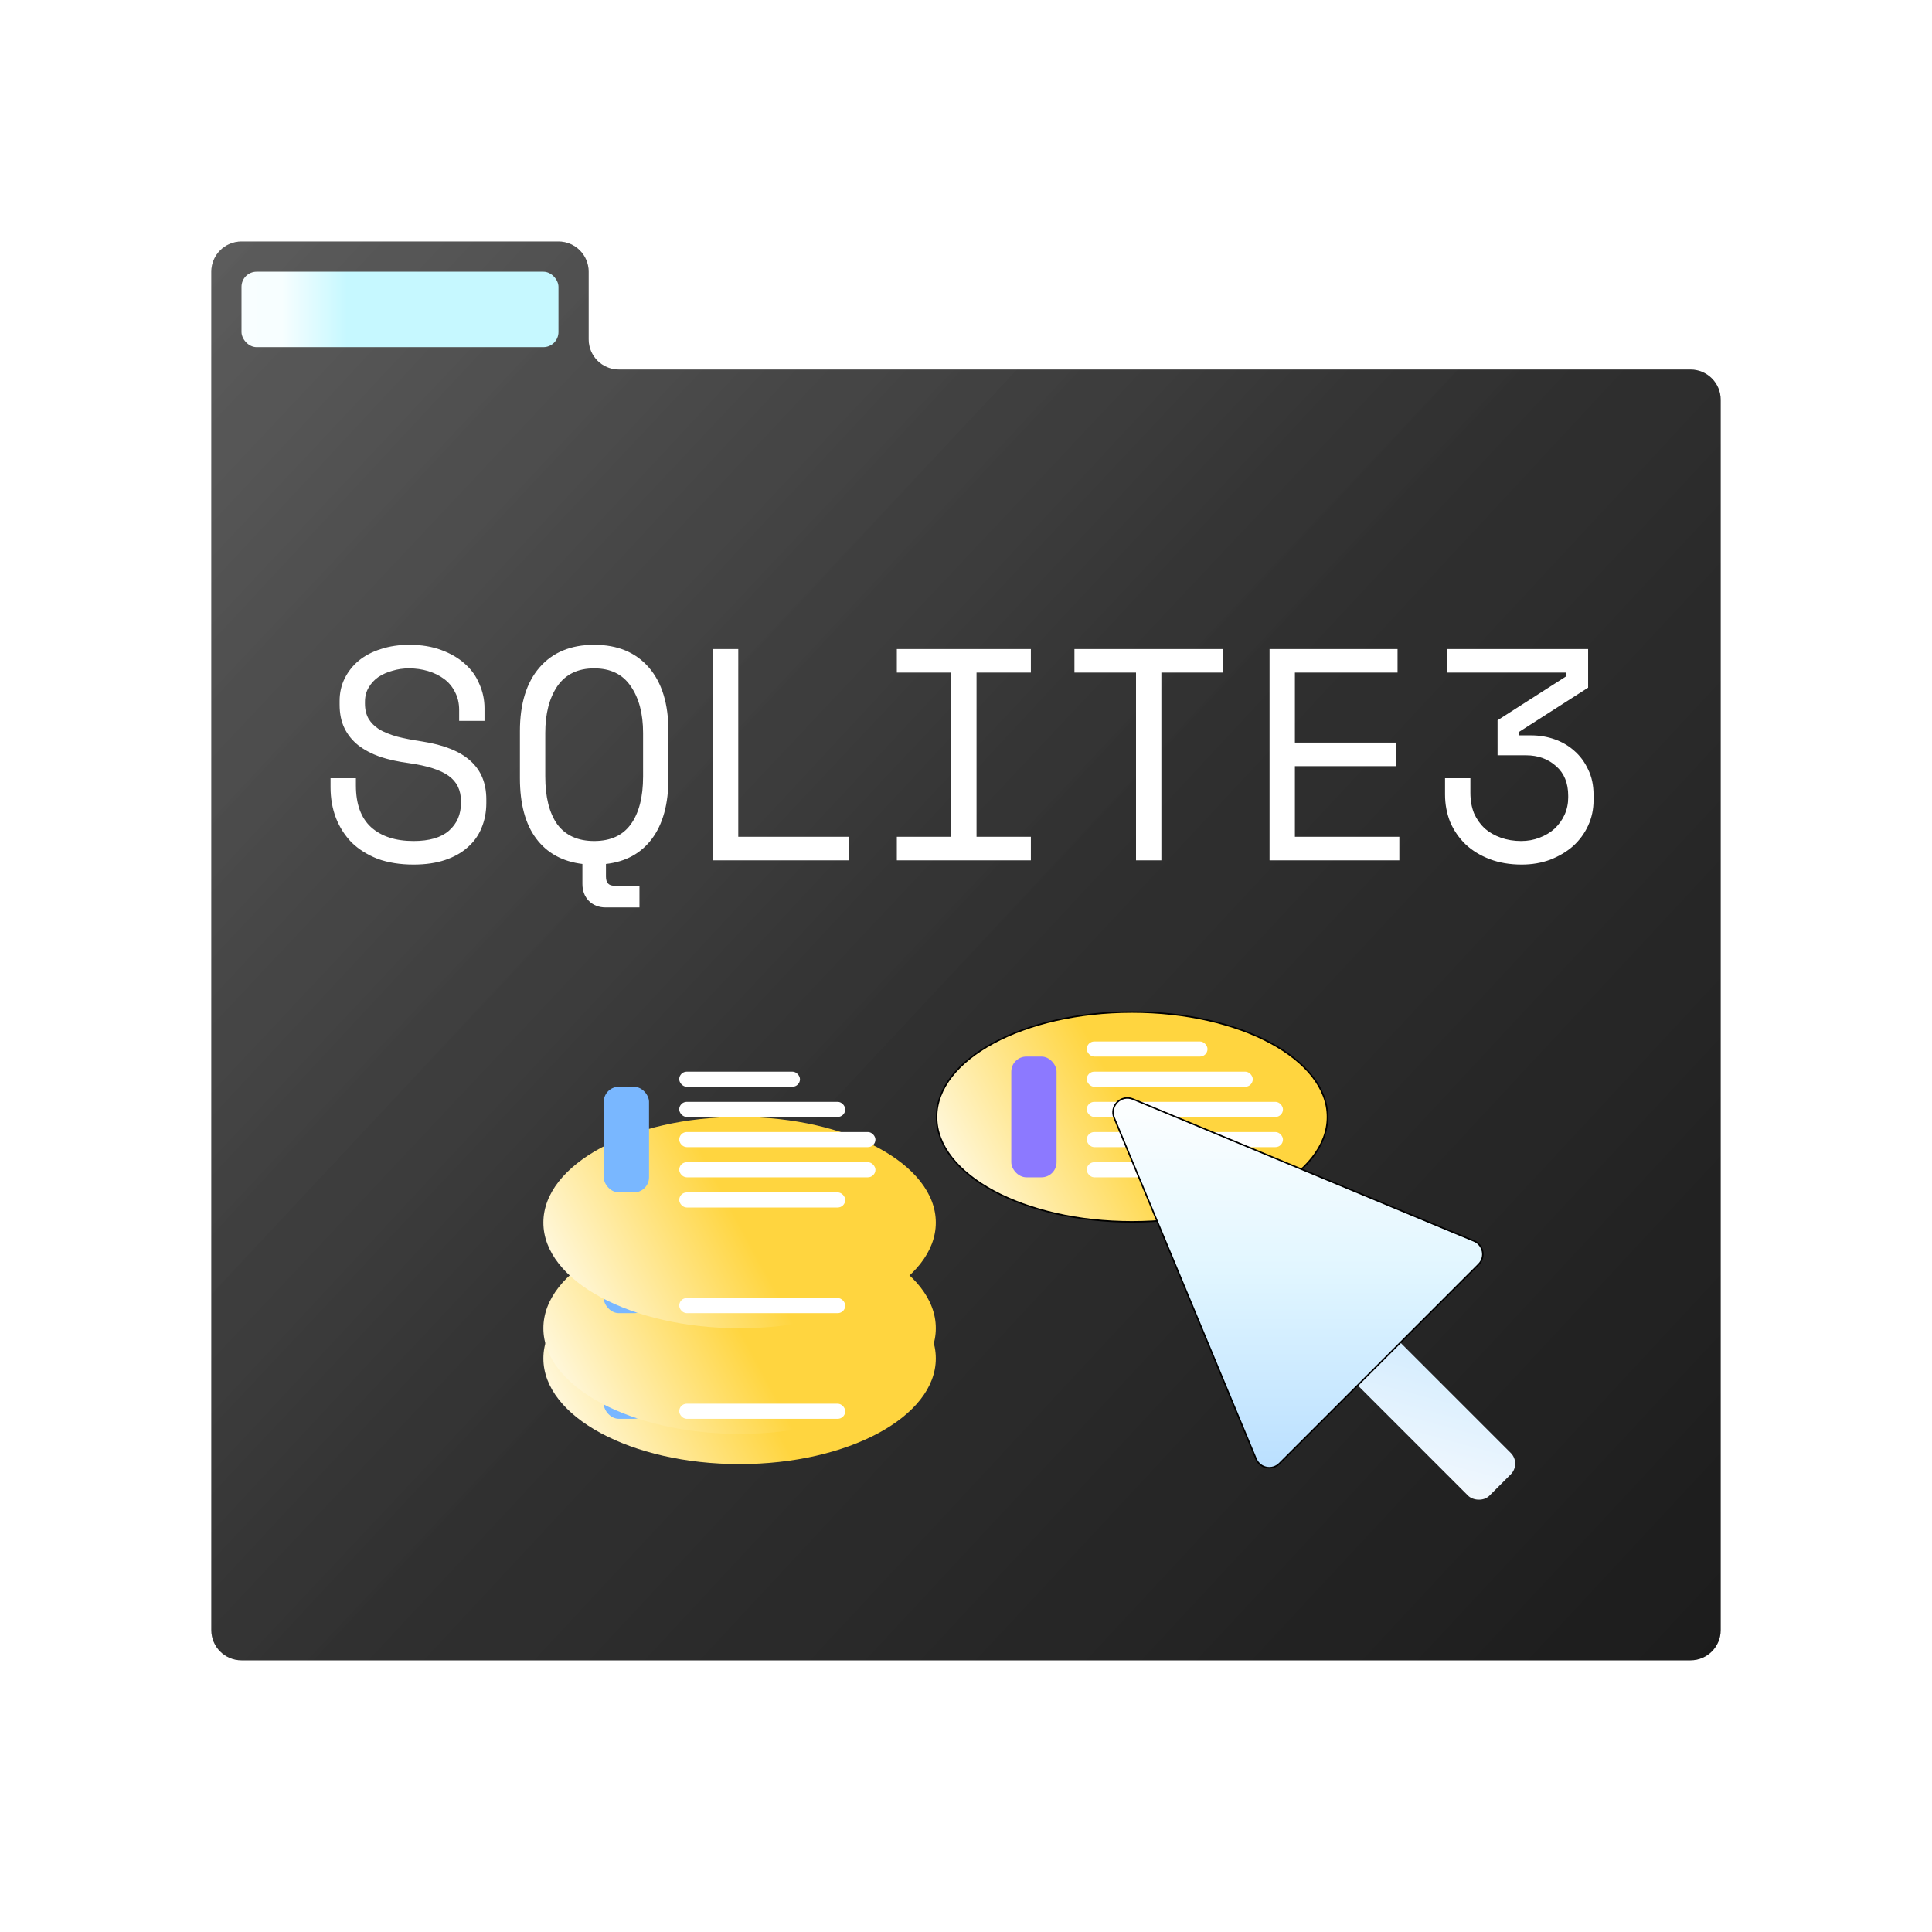 <svg width="128" height="128" viewBox="0 0 128 128" fill="none" xmlns="http://www.w3.org/2000/svg">
<rect width="128" height="128" fill="white"/>
<path d="M14 24.483V18C14 16.895 14.895 16 16 16H37C38.105 16 39 16.895 39 18V22.483C39 23.587 39.895 24.483 41 24.483H64H112C113.105 24.483 114 25.378 114 26.483V108C114 109.105 113.105 110 112 110H16C14.895 110 14 109.105 14 108V24.483Z" fill="url(#paint0_linear)"/>
<path d="M14 24.483V18C14 16.895 14.895 16 16 16H37C38.105 16 39 16.895 39 18V22.483C39 23.587 39.895 24.483 41 24.483H64H112C113.105 24.483 114 25.378 114 26.483V108C114 109.105 113.105 110 112 110H16C14.895 110 14 109.105 14 108V24.483Z" fill="url(#paint1_linear)" fill-opacity="0.2"/>
<path d="M87.95 74C87.95 75.906 86.515 77.642 84.169 78.906C81.825 80.168 78.583 80.95 75 80.95C71.417 80.95 68.175 80.168 65.831 78.906C63.485 77.642 62.05 75.906 62.05 74C62.05 72.094 63.485 70.358 65.831 69.094C68.175 67.832 71.417 67.05 75 67.05C78.583 67.05 81.825 67.832 84.169 69.094C86.515 70.358 87.95 72.094 87.95 74Z" fill="url(#paint2_linear)" stroke="black" stroke-width="0.1"/>
<path d="M62 90C62 93.866 56.18 97 49 97C41.82 97 36 93.866 36 90C36 86.134 41.82 83 49 83C56.18 83 62 86.134 62 90Z" fill="url(#paint3_linear)"/>
<rect x="45" y="91" width="13" height="1" rx="0.5" fill="white"/>
<rect x="40" y="87" width="3" height="7" rx="1" fill="#79B7FF"/>
<g filter="url(#filter0_dd)">
<path d="M62 83C62 86.866 56.18 90 49 90C41.82 90 36 86.866 36 83C36 79.134 41.82 76 49 76C56.18 76 62 79.134 62 83Z" fill="url(#paint4_linear)"/>
</g>
<rect x="45" y="84" width="13" height="1" rx="0.5" fill="white"/>
<rect x="40" y="80" width="3" height="7" rx="1" fill="#79B7FF"/>
<g filter="url(#filter1_dd)">
<path d="M62 76C62 79.866 56.18 83 49 83C41.82 83 36 79.866 36 76C36 72.134 41.82 69 49 69C56.18 69 62 72.134 62 76Z" fill="url(#paint5_linear)"/>
</g>
<rect x="85" y="86.828" width="4" height="18.344" rx="1" transform="rotate(-45 85 86.828)" fill="url(#paint6_linear)"/>
<rect x="16" y="18" width="21" height="5" rx="1" fill="url(#paint7_linear)"/>
<path d="M30.42 47.04C30.42 46.587 30.327 46.187 30.14 45.84C29.967 45.493 29.727 45.207 29.42 44.98C29.113 44.753 28.76 44.58 28.36 44.46C27.96 44.34 27.54 44.28 27.1 44.28C26.713 44.28 26.347 44.333 26 44.44C25.653 44.533 25.34 44.673 25.06 44.86C24.793 45.047 24.58 45.28 24.42 45.56C24.26 45.827 24.18 46.14 24.18 46.5V46.62C24.18 47.007 24.26 47.34 24.42 47.62C24.58 47.887 24.813 48.12 25.12 48.32C25.44 48.507 25.833 48.667 26.3 48.8C26.767 48.92 27.313 49.027 27.94 49.12C29.407 49.347 30.487 49.78 31.18 50.42C31.873 51.047 32.22 51.893 32.22 52.96V53.2C32.22 53.8 32.113 54.353 31.9 54.86C31.7 55.353 31.393 55.78 30.98 56.14C30.58 56.5 30.08 56.78 29.48 56.98C28.88 57.18 28.187 57.28 27.4 57.28C26.507 57.28 25.713 57.153 25.02 56.9C24.34 56.633 23.767 56.273 23.3 55.82C22.847 55.353 22.5 54.813 22.26 54.2C22.02 53.573 21.9 52.893 21.9 52.16V51.56H23.58V52.04C23.58 53.267 23.913 54.187 24.58 54.8C25.26 55.413 26.2 55.72 27.4 55.72C28.44 55.72 29.22 55.493 29.74 55.04C30.273 54.573 30.54 53.96 30.54 53.2V53.08C30.54 52.347 30.267 51.787 29.72 51.4C29.187 51.013 28.313 50.733 27.1 50.56C26.393 50.467 25.753 50.327 25.18 50.14C24.62 49.94 24.14 49.687 23.74 49.38C23.34 49.06 23.033 48.68 22.82 48.24C22.607 47.8 22.5 47.28 22.5 46.68V46.44C22.5 45.893 22.613 45.393 22.84 44.94C23.067 44.487 23.38 44.093 23.78 43.76C24.193 43.427 24.68 43.173 25.24 43C25.813 42.813 26.44 42.72 27.12 42.72C27.907 42.72 28.607 42.833 29.22 43.06C29.847 43.287 30.373 43.593 30.8 43.98C31.227 44.353 31.547 44.8 31.76 45.32C31.987 45.827 32.1 46.36 32.1 46.92V47.76H30.42V47.04ZM34.446 48.44C34.446 46.627 34.879 45.22 35.746 44.22C36.613 43.22 37.819 42.72 39.366 42.72C40.913 42.72 42.119 43.22 42.986 44.22C43.853 45.22 44.286 46.627 44.286 48.44V51.56C44.286 53.267 43.919 54.607 43.186 55.58C42.466 56.54 41.453 57.093 40.146 57.24V58.08C40.146 58.48 40.326 58.68 40.686 58.68H42.366V60.12H40.126C39.673 60.12 39.299 59.973 39.006 59.68C38.726 59.387 38.586 59.013 38.586 58.56V57.24C37.266 57.08 36.246 56.52 35.526 55.56C34.806 54.6 34.446 53.267 34.446 51.56V48.44ZM39.366 55.72C40.446 55.72 41.253 55.353 41.786 54.62C42.333 53.873 42.606 52.813 42.606 51.44V48.56C42.606 47.28 42.333 46.247 41.786 45.46C41.253 44.673 40.446 44.28 39.366 44.28C38.286 44.28 37.473 44.673 36.926 45.46C36.393 46.247 36.126 47.28 36.126 48.56V51.44C36.126 52.813 36.393 53.873 36.926 54.62C37.473 55.353 38.286 55.72 39.366 55.72ZM47.232 43H48.912V55.44H56.232V57H47.232V43ZM59.418 43H68.298V44.56H64.698V55.44H68.298V57H59.418V55.44H63.018V44.56H59.418V43ZM71.184 43H81.024V44.56H76.944V57H75.264V44.56H71.184V43ZM84.111 43H92.591V44.56H85.79V49.2H92.471V50.76H85.79V55.44H92.71V57H84.111V43ZM99.217 50.04V47.72L103.777 44.8V44.56H95.857V43H105.217V45.56L100.657 48.48V48.72H101.457C101.99 48.72 102.503 48.807 102.997 48.98C103.49 49.153 103.923 49.407 104.297 49.74C104.683 50.073 104.99 50.487 105.217 50.98C105.457 51.46 105.577 52.02 105.577 52.66V53.02C105.577 53.62 105.457 54.18 105.217 54.7C104.977 55.22 104.643 55.673 104.217 56.06C103.79 56.433 103.283 56.733 102.697 56.96C102.123 57.173 101.497 57.28 100.817 57.28C100.03 57.28 99.323 57.16 98.697 56.92C98.07 56.68 97.537 56.353 97.097 55.94C96.657 55.513 96.317 55.02 96.077 54.46C95.85 53.887 95.737 53.28 95.737 52.64V51.56H97.417V52.52C97.417 53.027 97.497 53.48 97.657 53.88C97.83 54.267 98.063 54.6 98.357 54.88C98.663 55.147 99.023 55.353 99.437 55.5C99.85 55.647 100.297 55.72 100.777 55.72C101.217 55.72 101.623 55.647 101.997 55.5C102.383 55.353 102.717 55.153 102.997 54.9C103.277 54.633 103.497 54.327 103.657 53.98C103.817 53.62 103.897 53.24 103.897 52.84V52.72C103.897 51.88 103.63 51.227 103.097 50.76C102.563 50.28 101.897 50.04 101.097 50.04H99.217Z" fill="white"/>
<rect x="45" y="77" width="13" height="1" rx="0.5" fill="white"/>
<rect x="72" y="75" width="13" height="1" rx="0.5" fill="white"/>
<rect x="45" y="75" width="13" height="1" rx="0.5" fill="white"/>
<rect x="72" y="73" width="13" height="1" rx="0.5" fill="white"/>
<rect x="45" y="73" width="11" height="1" rx="0.5" fill="white"/>
<rect x="72" y="71" width="11" height="1" rx="0.5" fill="white"/>
<rect x="45" y="71" width="8" height="1" rx="0.5" fill="white"/>
<rect x="72" y="69" width="8" height="1" rx="0.5" fill="white"/>
<rect x="45" y="79" width="11" height="1" rx="0.5" fill="white"/>
<rect x="72" y="77" width="11" height="1" rx="0.5" fill="white"/>
<rect x="45" y="86" width="11" height="1" rx="0.5" fill="white"/>
<rect x="45" y="93" width="11" height="1" rx="0.5" fill="white"/>
<path d="M75.058 72.816L97.656 82.218C98.281 82.478 98.442 83.289 97.963 83.767L84.767 96.963C84.289 97.442 83.478 97.281 83.218 96.656L73.816 74.058C73.491 73.276 74.276 72.491 75.058 72.816Z" fill="url(#paint8_linear)" stroke="black" stroke-width="0.1"/>
<rect x="40" y="72" width="3" height="7" rx="1" fill="#79B7FF"/>
<rect x="67" y="70" width="3" height="8" rx="1" fill="#8C79FF"/>
<defs>
<filter id="filter0_dd" x="32" y="76" width="34" height="22" filterUnits="userSpaceOnUse" color-interpolation-filters="sRGB">
<feFlood flood-opacity="0" result="BackgroundImageFix"/>
<feColorMatrix in="SourceAlpha" type="matrix" values="0 0 0 0 0 0 0 0 0 0 0 0 0 0 0 0 0 0 127 0"/>
<feOffset dy="4"/>
<feGaussianBlur stdDeviation="2"/>
<feColorMatrix type="matrix" values="0 0 0 0 0 0 0 0 0 0 0 0 0 0 0 0 0 0 0.25 0"/>
<feBlend mode="normal" in2="BackgroundImageFix" result="effect1_dropShadow"/>
<feColorMatrix in="SourceAlpha" type="matrix" values="0 0 0 0 0 0 0 0 0 0 0 0 0 0 0 0 0 0 127 0"/>
<feOffset dy="1"/>
<feColorMatrix type="matrix" values="0 0 0 0 0.496 0 0 0 0 0.387 0 0 0 0 0 0 0 0 1 0"/>
<feBlend mode="normal" in2="effect1_dropShadow" result="effect2_dropShadow"/>
<feBlend mode="normal" in="SourceGraphic" in2="effect2_dropShadow" result="shape"/>
</filter>
<filter id="filter1_dd" x="32" y="69" width="34" height="22" filterUnits="userSpaceOnUse" color-interpolation-filters="sRGB">
<feFlood flood-opacity="0" result="BackgroundImageFix"/>
<feColorMatrix in="SourceAlpha" type="matrix" values="0 0 0 0 0 0 0 0 0 0 0 0 0 0 0 0 0 0 127 0"/>
<feOffset dy="4"/>
<feGaussianBlur stdDeviation="2"/>
<feColorMatrix type="matrix" values="0 0 0 0 0 0 0 0 0 0 0 0 0 0 0 0 0 0 0.25 0"/>
<feBlend mode="normal" in2="BackgroundImageFix" result="effect1_dropShadow"/>
<feColorMatrix in="SourceAlpha" type="matrix" values="0 0 0 0 0 0 0 0 0 0 0 0 0 0 0 0 0 0 127 0"/>
<feOffset dy="1"/>
<feColorMatrix type="matrix" values="0 0 0 0 0.496 0 0 0 0 0.387 0 0 0 0 0 0 0 0 1 0"/>
<feBlend mode="normal" in2="effect1_dropShadow" result="effect2_dropShadow"/>
<feBlend mode="normal" in="SourceGraphic" in2="effect2_dropShadow" result="shape"/>
</filter>
<linearGradient id="paint0_linear" x1="114" y1="110" x2="14" y2="17" gradientUnits="userSpaceOnUse">
<stop/>
<stop offset="1" stop-opacity="0.8"/>
</linearGradient>
<linearGradient id="paint1_linear" x1="64" y1="64" x2="14" y2="17" gradientUnits="userSpaceOnUse">
<stop stop-color="#8E8E8E"/>
<stop offset="1" stop-color="white"/>
</linearGradient>
<linearGradient id="paint2_linear" x1="75" y1="74" x2="62" y2="81" gradientUnits="userSpaceOnUse">
<stop stop-color="#FFD53F"/>
<stop offset="1" stop-color="white"/>
</linearGradient>
<linearGradient id="paint3_linear" x1="49" y1="90" x2="36" y2="97" gradientUnits="userSpaceOnUse">
<stop stop-color="#FFD53F"/>
<stop offset="1" stop-color="white"/>
</linearGradient>
<linearGradient id="paint4_linear" x1="49" y1="83" x2="36" y2="90" gradientUnits="userSpaceOnUse">
<stop stop-color="#FFD53F"/>
<stop offset="1" stop-color="white"/>
</linearGradient>
<linearGradient id="paint5_linear" x1="49" y1="76" x2="36" y2="83" gradientUnits="userSpaceOnUse">
<stop stop-color="#FFD53F"/>
<stop offset="1" stop-color="white"/>
</linearGradient>
<linearGradient id="paint6_linear" x1="102.203" y1="100.031" x2="83.818" y2="110.638" gradientUnits="userSpaceOnUse">
<stop stop-color="#B9E2FF"/>
<stop offset="1" stop-color="#FFFDFD"/>
</linearGradient>
<linearGradient id="paint7_linear" x1="23" y1="21" x2="-8" y2="21" gradientUnits="userSpaceOnUse">
<stop stop-color="#C6F8FF"/>
<stop offset="0.139" stop-color="#F7FEFF"/>
<stop offset="1" stop-color="white"/>
</linearGradient>
<linearGradient id="paint8_linear" x1="85" y1="63" x2="85" y2="105" gradientUnits="userSpaceOnUse">
<stop offset="0.217" stop-color="white"/>
<stop offset="0.505" stop-color="#E1F6FF"/>
<stop offset="0.946" stop-color="#AAD6FF"/>
</linearGradient>
</defs>
</svg>
